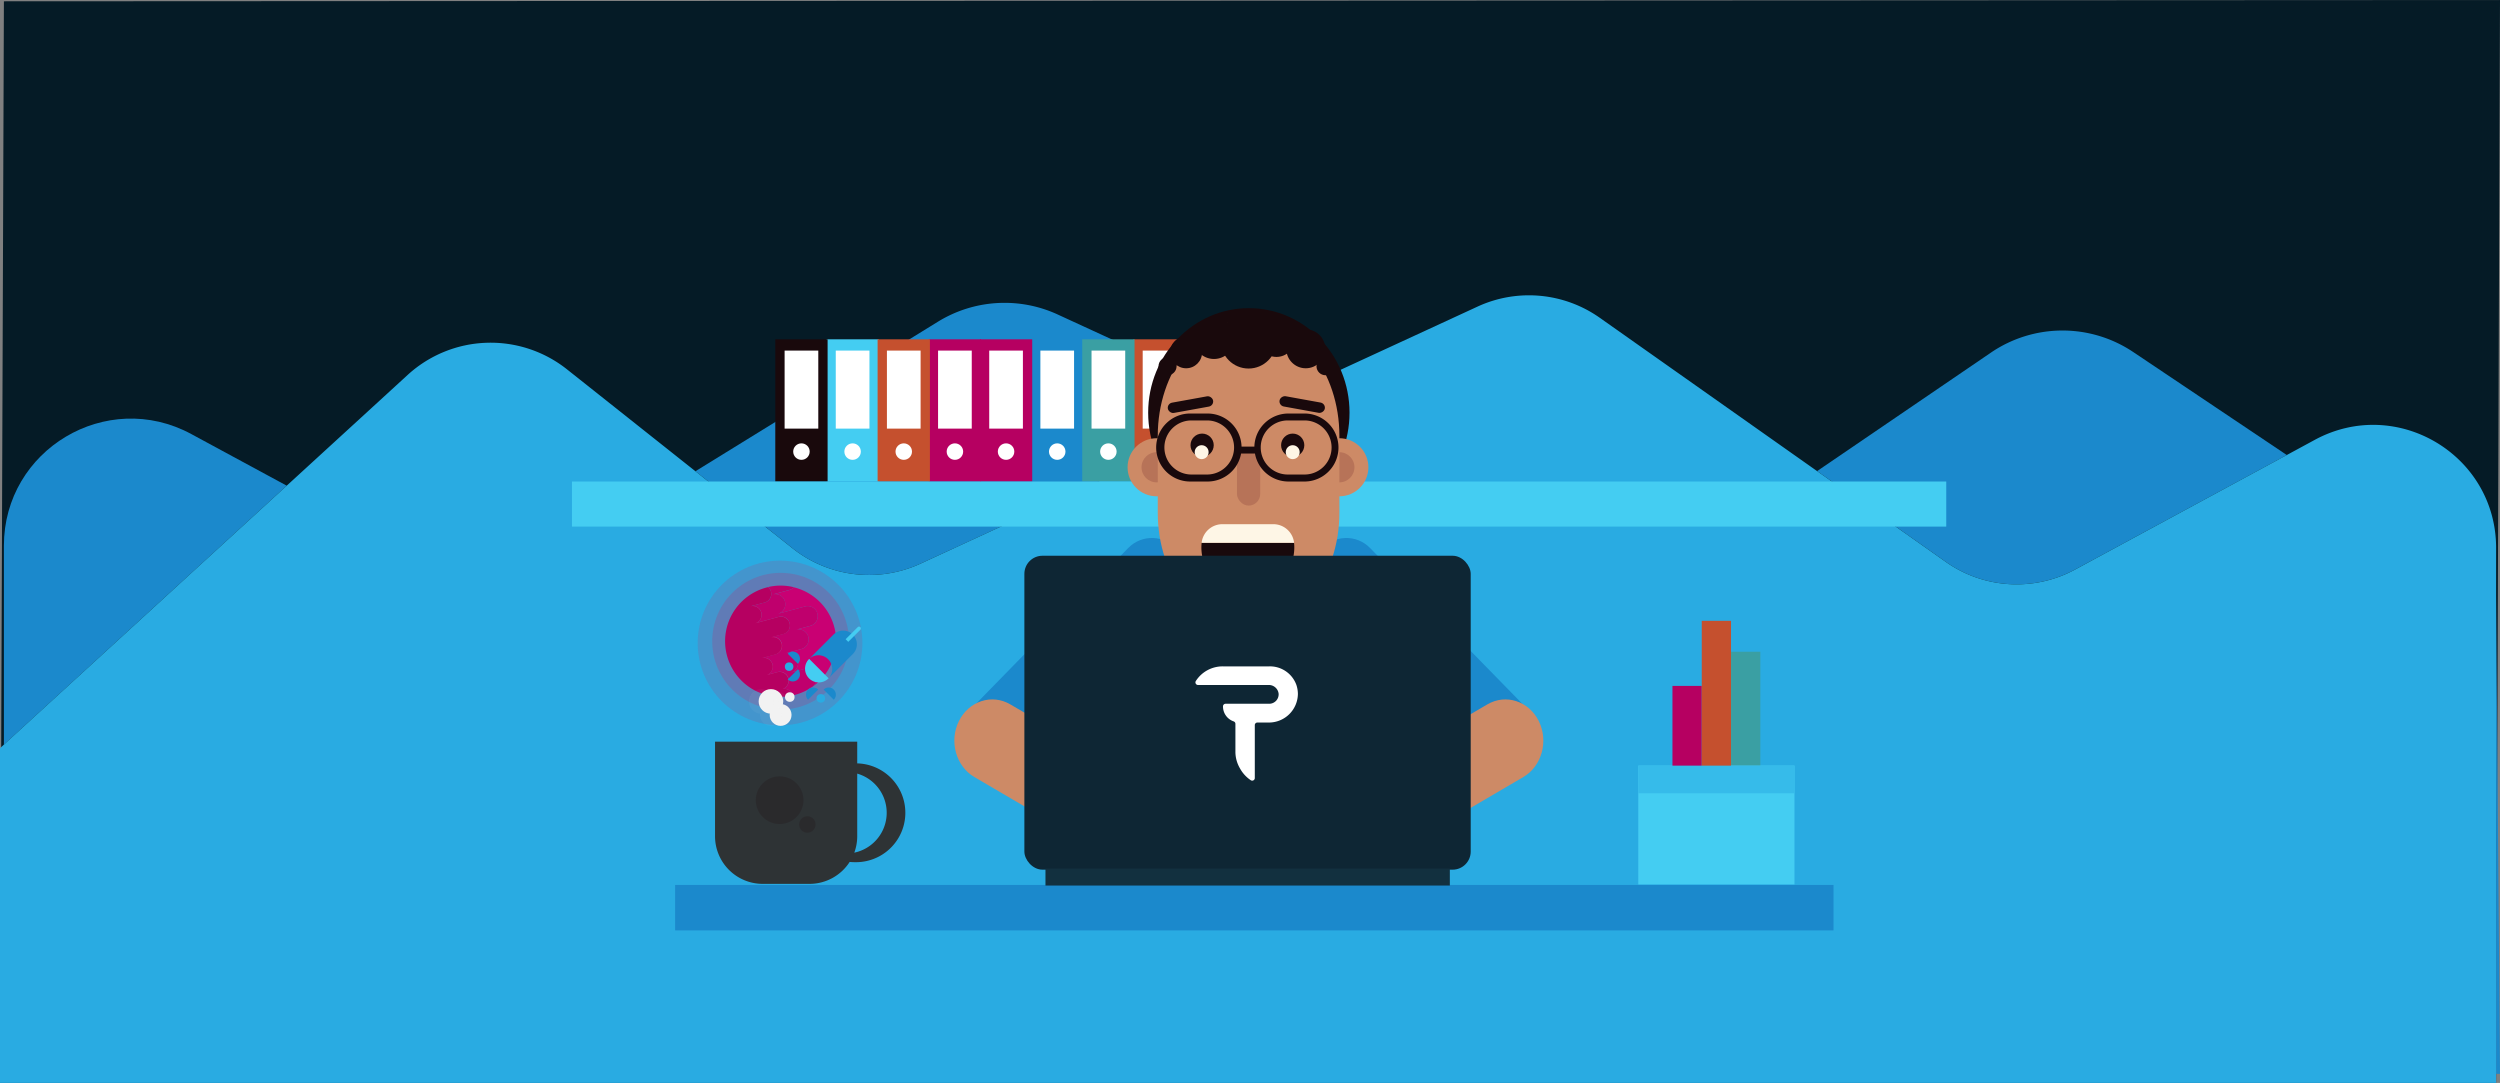 <svg xmlns="http://www.w3.org/2000/svg" viewBox="0 0 1923 833"><rect x="0" y="0" width="1923" height="833" fill="#808080" stroke="none"/><defs><style>.cls-1{fill:#051b26;}.cls-2{fill:#1b89cc;}.cls-3{fill:#29abe2;}.cls-4{fill:#fff;}.cls-5{fill:#b60061;}.cls-6{fill:#c5502e;}.cls-7{fill:#3a9fa3;}.cls-8{fill:#44cdf2;}.cls-25,.cls-9{fill:#19090c;}.cls-10{fill:#cd8a66;}.cls-11{fill:#b77358;}.cls-12{fill:#fef6e6;}.cls-13{fill:#d4145a;}.cls-14{fill:#0e2634;}.cls-15{fill:#12303f;}.cls-16{fill:#36bbea;}.cls-17{opacity:0.15;}.cls-18,.cls-25{opacity:0.2;}.cls-19{fill:#c90073;}.cls-20{fill:#ed1e79;}.cls-21{fill:#bf006d;}.cls-22{fill:#f2f2f2;}.cls-23{opacity:0.05;}.cls-24{fill:#2e3335;}</style></defs><title>animation-bg</title><g id="Camada_2" data-name="Camada 2"><g id="Prancheta_I" data-name="Prancheta I"><polygon class="cls-1" points="3 1 1923 0 1920 833 0 833 3 1"/><path class="cls-2" d="M708,433.59l260.67-120.3-155.13-71.4a97.71,97.71,0,0,0-92.12,5.59l-186.5,115,74.77,59.32A94.49,94.49,0,0,0,708,433.59Z"/><path class="cls-2" d="M147.17,333.88C82.08,298.67,3,345.8,3,419.8v153L220.55,373.58Z"/><polygon class="cls-2" points="1923 826 1920 458 1920 826 1923 826"/><path class="cls-2" d="M1596.11,438.11,1759,350l-118.11-79.21a97.7,97.7,0,0,0-109.44.42l-133.73,91.16,99,69.84A94.45,94.45,0,0,0,1596.11,438.11Z"/><path class="cls-3" d="M1920,458V421.42c0-71.57-76.49-117.16-139.44-83.1L1759,350l-162.86,88.11a94.45,94.45,0,0,1-99.43-5.9l-99-69.84L1230.55,244.44a94.46,94.46,0,0,0-94.06-8.59l-167.8,77.44L708,433.59a94.49,94.49,0,0,1-98.31-11.78l-74.77-59.32-98.83-78.42a94.49,94.49,0,0,0-122.53,4.33l-93,85.18L3,572.75,0,575.5V833H1920V458Z"/><rect class="cls-2" x="793.1" y="261" width="40.24" height="109.38"/><rect class="cls-4" x="800.26" y="269.67" width="25.91" height="60.02"/><circle class="cls-4" cx="813.22" cy="347.37" r="6.34"/><rect class="cls-5" x="753.75" y="261" width="40.24" height="109.38"/><rect class="cls-4" x="760.91" y="269.67" width="25.91" height="60.02"/><circle class="cls-4" cx="773.87" cy="347.37" r="6.34"/><rect class="cls-6" x="871.79" y="261" width="40.24" height="109.38"/><rect class="cls-4" x="878.96" y="269.67" width="25.91" height="60.02"/><circle class="cls-4" cx="891.91" cy="347.37" r="6.34"/><rect class="cls-7" x="832.45" y="261" width="40.24" height="109.38"/><rect class="cls-4" x="839.61" y="269.67" width="25.91" height="60.02"/><circle class="cls-4" cx="852.56" cy="347.37" r="6.34"/><rect class="cls-8" x="635.7" y="261" width="40.24" height="109.38"/><rect class="cls-4" x="642.87" y="269.67" width="25.91" height="60.02"/><circle class="cls-4" cx="655.82" cy="347.37" r="6.34"/><rect class="cls-9" x="596.35" y="261" width="40.24" height="109.38"/><rect class="cls-4" x="603.52" y="269.67" width="25.91" height="60.02"/><circle class="cls-4" cx="616.47" cy="347.37" r="6.34"/><rect class="cls-5" x="714.4" y="261" width="40.24" height="109.38"/><rect class="cls-4" x="721.56" y="269.67" width="25.91" height="60.02"/><circle class="cls-4" cx="734.52" cy="347.37" r="6.34"/><rect class="cls-6" x="675.05" y="261" width="40.24" height="109.38"/><rect class="cls-4" x="682.22" y="269.67" width="25.91" height="60.02"/><circle class="cls-4" cx="695.17" cy="347.37" r="6.34"/><rect class="cls-8" x="439.96" y="370.38" width="1057.09" height="34.68"/><path class="cls-2" d="M1175.84,587.94h0c-10.67,12-28.07,12.86-38.86,1.82L1015.27,465.21c-10.79-11-10.88-29.76-.21-41.81h0c10.67-12,28.06-12.86,38.85-1.82l121.71,124.56C1186.41,557.18,1186.5,575.89,1175.84,587.94Z"/><path class="cls-10" d="M985.57,670.7h0c-7.65-15.42-2.35-34.66,11.84-43L1144.1,541.8c14.19-8.32,31.89-2.55,39.53,12.87h0c7.65,15.42,2.35,34.65-11.84,43L1025.1,683.57C1010.92,691.88,993.22,686.12,985.57,670.7Z"/><path class="cls-2" d="M745.85,587.94h0c10.67,12,28.07,12.86,38.85,1.82L906.41,465.21c10.79-11,10.89-29.76.22-41.81h0c-10.67-12-28.06-12.86-38.85-1.82L746.07,546.14C735.28,557.18,735.18,575.89,745.85,587.94Z"/><path class="cls-10" d="M935.65,670.7h0c7.65-15.42,2.35-34.66-11.84-43L777.12,541.8c-14.19-8.32-31.89-2.55-39.53,12.87h0c-7.65,15.42-2.35,34.65,11.84,43l146.69,85.93C910.3,691.88,928,686.12,935.65,670.7Z"/><ellipse class="cls-9" cx="960.61" cy="317.44" rx="77.44" ry="80.41"/><circle class="cls-10" cx="1030.23" cy="359.43" r="22.34"/><circle class="cls-11" cx="1030.23" cy="359.43" r="11.61"/><circle class="cls-10" cx="889.67" cy="359.43" r="22.34"/><circle class="cls-11" cx="889.67" cy="359.43" r="11.61"/><path class="cls-10" d="M960.4,246c-38.58,0-69.85,40-69.85,89.34v59c0,49.34,31.27,89.34,69.85,89.34s69.86-40,69.86-89.34v-59C1030.26,286,999,246,960.4,246Z"/><path class="cls-9" d="M985.52,445.89a35.58,35.58,0,0,0,10.06-24.82,34.94,34.94,0,0,0-.2-3.57H924.31a34.94,34.94,0,0,0-.2,3.57,35.58,35.58,0,0,0,10.06,24.82,36.59,36.59,0,0,1,51.35,0Z"/><path class="cls-12" d="M979.29,403.2H940.4a16.07,16.07,0,0,0-16.08,14.14v.16h71.07v-.16A16.07,16.07,0,0,0,979.29,403.2Z"/><path class="cls-13" d="M959.85,456.81a35.59,35.59,0,0,0,25.67-10.92,36.59,36.59,0,0,0-51.35,0A35.62,35.62,0,0,0,959.85,456.81Z"/><circle class="cls-9" cx="994.35" cy="342.45" r="8.93"/><circle class="cls-9" cx="924.67" cy="342.45" r="8.93"/><circle class="cls-12" cx="994.35" cy="347.81" r="5.36"/><circle class="cls-12" cx="924.31" cy="347.81" r="5.36"/><rect class="cls-11" x="951.47" y="344.24" width="17.87" height="44.67" rx="8.93" ry="8.93"/><circle class="cls-9" cx="981.85" cy="260.26" r="14.29"/><circle class="cls-9" cx="960.4" cy="262.04" r="21.44"/><circle class="cls-9" cx="933.81" cy="260.26" r="15.87"/><circle class="cls-9" cx="912.37" cy="270.98" r="12.3"/><circle class="cls-9" cx="898.08" cy="281.7" r="6.94"/><circle class="cls-9" cx="1019.58" cy="281.7" r="6.94"/><circle class="cls-9" cx="1004.39" cy="268.3" r="14.98"/><rect class="cls-9" x="898.04" y="307.17" width="35.36" height="8.03" rx="4.02" ry="4.02" transform="translate(-40.82 168.3) rotate(-10.27)"/><rect class="cls-9" x="997.67" y="293.51" width="8.03" height="35.36" rx="4.02" ry="4.02" transform="translate(516.85 1241.32) rotate(-79.73)"/><path class="cls-9" d="M1003.94,318.08H991a26.18,26.18,0,0,0-26.14,25.43H955a26.18,26.18,0,0,0-26.14-25.43H916a26.16,26.16,0,1,0,0,52.31h12.91a26.2,26.2,0,0,0,25.74-21.52h10.66A26.19,26.19,0,0,0,991,370.39h12.91a26.16,26.16,0,0,0,0-52.31ZM928.89,365H916a20.8,20.8,0,0,1,0-41.59h12.91a20.8,20.8,0,0,1,0,41.59Zm75.05,0H991a20.8,20.8,0,1,1,0-41.59h12.91a20.8,20.8,0,0,1,0,41.59Z"/><rect class="cls-2" x="519.31" y="680.69" width="891.03" height="34.97"/><rect class="cls-14" x="787.95" y="427.48" width="343.32" height="241.47" rx="13.92" ry="13.92"/><rect class="cls-15" x="804.18" y="668.08" width="311.03" height="13.08"/><g id="Camada_2-2" data-name="Camada 2"><g id="Camada_1-2" data-name="Camada 1-2"><path class="cls-4" d="M997.2,526.9a21.61,21.61,0,0,0-20.74-14.33H940.53a24.49,24.49,0,0,0-20.7,11.27,2,2,0,0,0,1.71,3.06h54.92a7.55,7.55,0,0,1,7.07,6.88,7.27,7.27,0,0,1-7,7.55H942.73a2,2,0,0,0-2,2h0a12.13,12.13,0,0,0,8.21,11.57,2,2,0,0,1,1.34,1.89v22.09a25.37,25.37,0,0,0,3.54,12.23,26,26,0,0,0,8.22,9,2,2,0,0,0,3.15-1.65V557.77a2,2,0,0,1,2-2h9.27a22.3,22.3,0,0,0,21.88-22A22.7,22.7,0,0,0,997.2,526.9Z"/></g></g><rect class="cls-7" x="1331.5" y="501.31" width="22.53" height="111.38"/><rect class="cls-8" x="1260.17" y="588.92" width="120.14" height="91.36"/><rect class="cls-16" x="1260.17" y="588.92" width="120.14" height="21.27"/><rect class="cls-5" x="1286.45" y="527.6" width="22.53" height="61.32"/><rect class="cls-6" x="1308.98" y="477.54" width="22.53" height="111.38"/><g class="cls-17"><circle class="cls-13" cx="600.01" cy="494.6" r="63.35"/></g><g class="cls-18"><circle class="cls-13" cx="600.43" cy="493.22" r="52.59"/></g><path class="cls-13" d="M577.05,466.42l.37-.08v0Z"/><path class="cls-19" d="M594.45,457.24a7.71,7.71,0,0,1,4,14.89l20.95-5.65a7.71,7.71,0,0,1,4,14.89l-11,3a7.71,7.71,0,0,1,4,14.89l-12.13,3.27a7.71,7.71,0,0,1,4,14.89l9.92-2.68a7.71,7.71,0,0,1,6.78,13.5,42.74,42.74,0,0,0-14.32-76.48,7.75,7.75,0,0,1-3.54,2.1Z"/><path class="cls-13" d="M622.23,529.6a8.14,8.14,0,0,1,1-.19l.9-.59A7.69,7.69,0,0,1,622.23,529.6Z"/><polygon class="cls-13" points="609.83 534.91 609.83 534.91 609.83 534.91 609.83 534.91"/><path class="cls-20" d="M625,528.21l-.91.61A8.49,8.49,0,0,0,625,528.21Z"/><path class="cls-20" d="M601.51,530.13A6.79,6.79,0,1,0,598,517l-8.74,2.36a6.79,6.79,0,1,0-3.53-13.11l10.68-2.88a6.79,6.79,0,1,0-3.53-13.11l9.71-2.61A6.79,6.79,0,0,0,599,474.56l-18.45,5a6.78,6.78,0,0,0-3.16-13.19,48.92,48.92,0,0,0-4.18,12.59,48.87,48.87,0,0,0,.89,21.38,49,49,0,0,0,3.58,9.35,48.56,48.56,0,0,0,28.52,24.25c1.18.38,2.38.71,3.6,1A6.8,6.8,0,0,0,601.51,530.13Z"/><path class="cls-21" d="M624.09,528.82l.91-.61a7.71,7.71,0,0,0-6.78-13.5l-9.92,2.68a7.71,7.71,0,0,0-4-14.89l12.13-3.27a7.71,7.71,0,0,0-4-14.89l11-3a7.71,7.71,0,0,0-4-14.89l-20.95,5.65a7.71,7.71,0,0,0-4-14.89l12.69-3.41a7.75,7.75,0,0,0,3.54-2.1,42.4,42.4,0,0,0-19.95-.13,6.77,6.77,0,0,1-2.51,11.81l-10.79,2.91v0a6.78,6.78,0,0,1,3.16,13.19l18.45-5a6.79,6.79,0,0,1,3.54,13.11l-9.71,2.61a6.79,6.79,0,1,1,3.53,13.11l-10.68,2.88a6.79,6.79,0,1,1,3.53,13.11L598,517a6.79,6.79,0,1,1,3.53,13.11,6.8,6.8,0,0,1,8.32,4.78h0c.57-.13,1.15-.26,1.72-.42a42.88,42.88,0,0,0,11.64-5.08,8.14,8.14,0,0,0-1,.19A7.69,7.69,0,0,0,624.09,528.82Z"/><path class="cls-5" d="M598.83,474.61l-18.25,4.92a6.79,6.79,0,1,0-3.53-13.11l11-2.95a6.93,6.93,0,0,0,5.12-7.83,6.78,6.78,0,0,0-2.39-4h0c-.47.11-.94.21-1.41.34a42.72,42.72,0,0,0-31.14,47.69,41.56,41.56,0,0,0,1,4.71,42.75,42.75,0,0,0,50.64,30.58s0,0,0,0A6.79,6.79,0,0,0,602,530a0,0,0,0,1,0,0,6.78,6.78,0,0,0,4.19-8.45,6.92,6.92,0,0,0-8.44-4.44l-8.53,2.3a6.79,6.79,0,1,0-3.53-13.11l10.47-2.82a6.93,6.93,0,0,0,5.07-8.08,6.79,6.79,0,0,0-8.39-5.09l9.71-2.61a6.81,6.81,0,0,0,4.7-8.62A6.94,6.94,0,0,0,598.83,474.61Z"/><circle class="cls-22" cx="593.01" cy="539.52" r="9.46"/><circle class="cls-22" cx="607.5" cy="536.18" r="3.68"/><circle class="cls-22" cx="600.44" cy="549.93" r="8.41"/><g class="cls-23"><circle class="cls-22" cx="585.57" cy="539.52" r="9.46"/><circle class="cls-22" cx="600.07" cy="536.18" r="3.68"/><circle class="cls-22" cx="593.01" cy="549.93" r="8.41"/></g><path class="cls-2" d="M656,503.07a10.53,10.53,0,0,0,0-14.92h0a10.53,10.53,0,0,0-14.92,0l-18.66,18.66h0a10.56,10.56,0,0,1,14.92,14.92h0Z"/><path class="cls-8" d="M622.16,507.07A10.56,10.56,0,0,0,637.09,522l.26-.27-14.92-14.92Z"/><path class="cls-8" d="M656.61,480.26h0a1.43,1.43,0,0,1,1.43,1.43v13.14a0,0,0,0,1,0,0h-2.85a0,0,0,0,1,0,0V481.69A1.43,1.43,0,0,1,656.61,480.26Z" transform="translate(537.07 -321.49) rotate(45)"/><path class="cls-2" d="M629.24,530.29a5.52,5.52,0,0,0-7.8,7.8l.14.14,7.8-7.8Z"/><path class="cls-2" d="M633.68,530.29a5.52,5.52,0,0,1,7.8,7.8l-.14.14-7.79-7.8Z"/><circle class="cls-3" cx="631.38" cy="537.16" r="3.29"/><path class="cls-2" d="M613.87,514.92a5.52,5.52,0,0,1-7.8,7.8l-.14-.14,7.8-7.8A1.85,1.85,0,0,0,613.87,514.92Z"/><path class="cls-2" d="M613.87,510.48a5.52,5.52,0,0,0-7.8-7.8l-.14.14,7.8,7.79Z"/><circle class="cls-3" cx="606.99" cy="512.78" r="3.29"/><path class="cls-24" d="M659.38,587.22V570.49H550v72.7a36.68,36.68,0,0,0,36.68,36.68h36A36.65,36.65,0,0,0,653.56,663c1.25.12,2.53.19,3.82.19a38,38,0,0,0,2-76Zm-2.26,68.65a36.5,36.5,0,0,0,2.26-12.68V595.06a31.35,31.35,0,0,1-2.26,60.81Z"/><circle class="cls-25" cx="599.69" cy="615.51" r="18.34"/><circle class="cls-25" cx="621.03" cy="634.19" r="6.34"/><path class="cls-4" d="M1484,596h0Z"/></g></g></svg>
